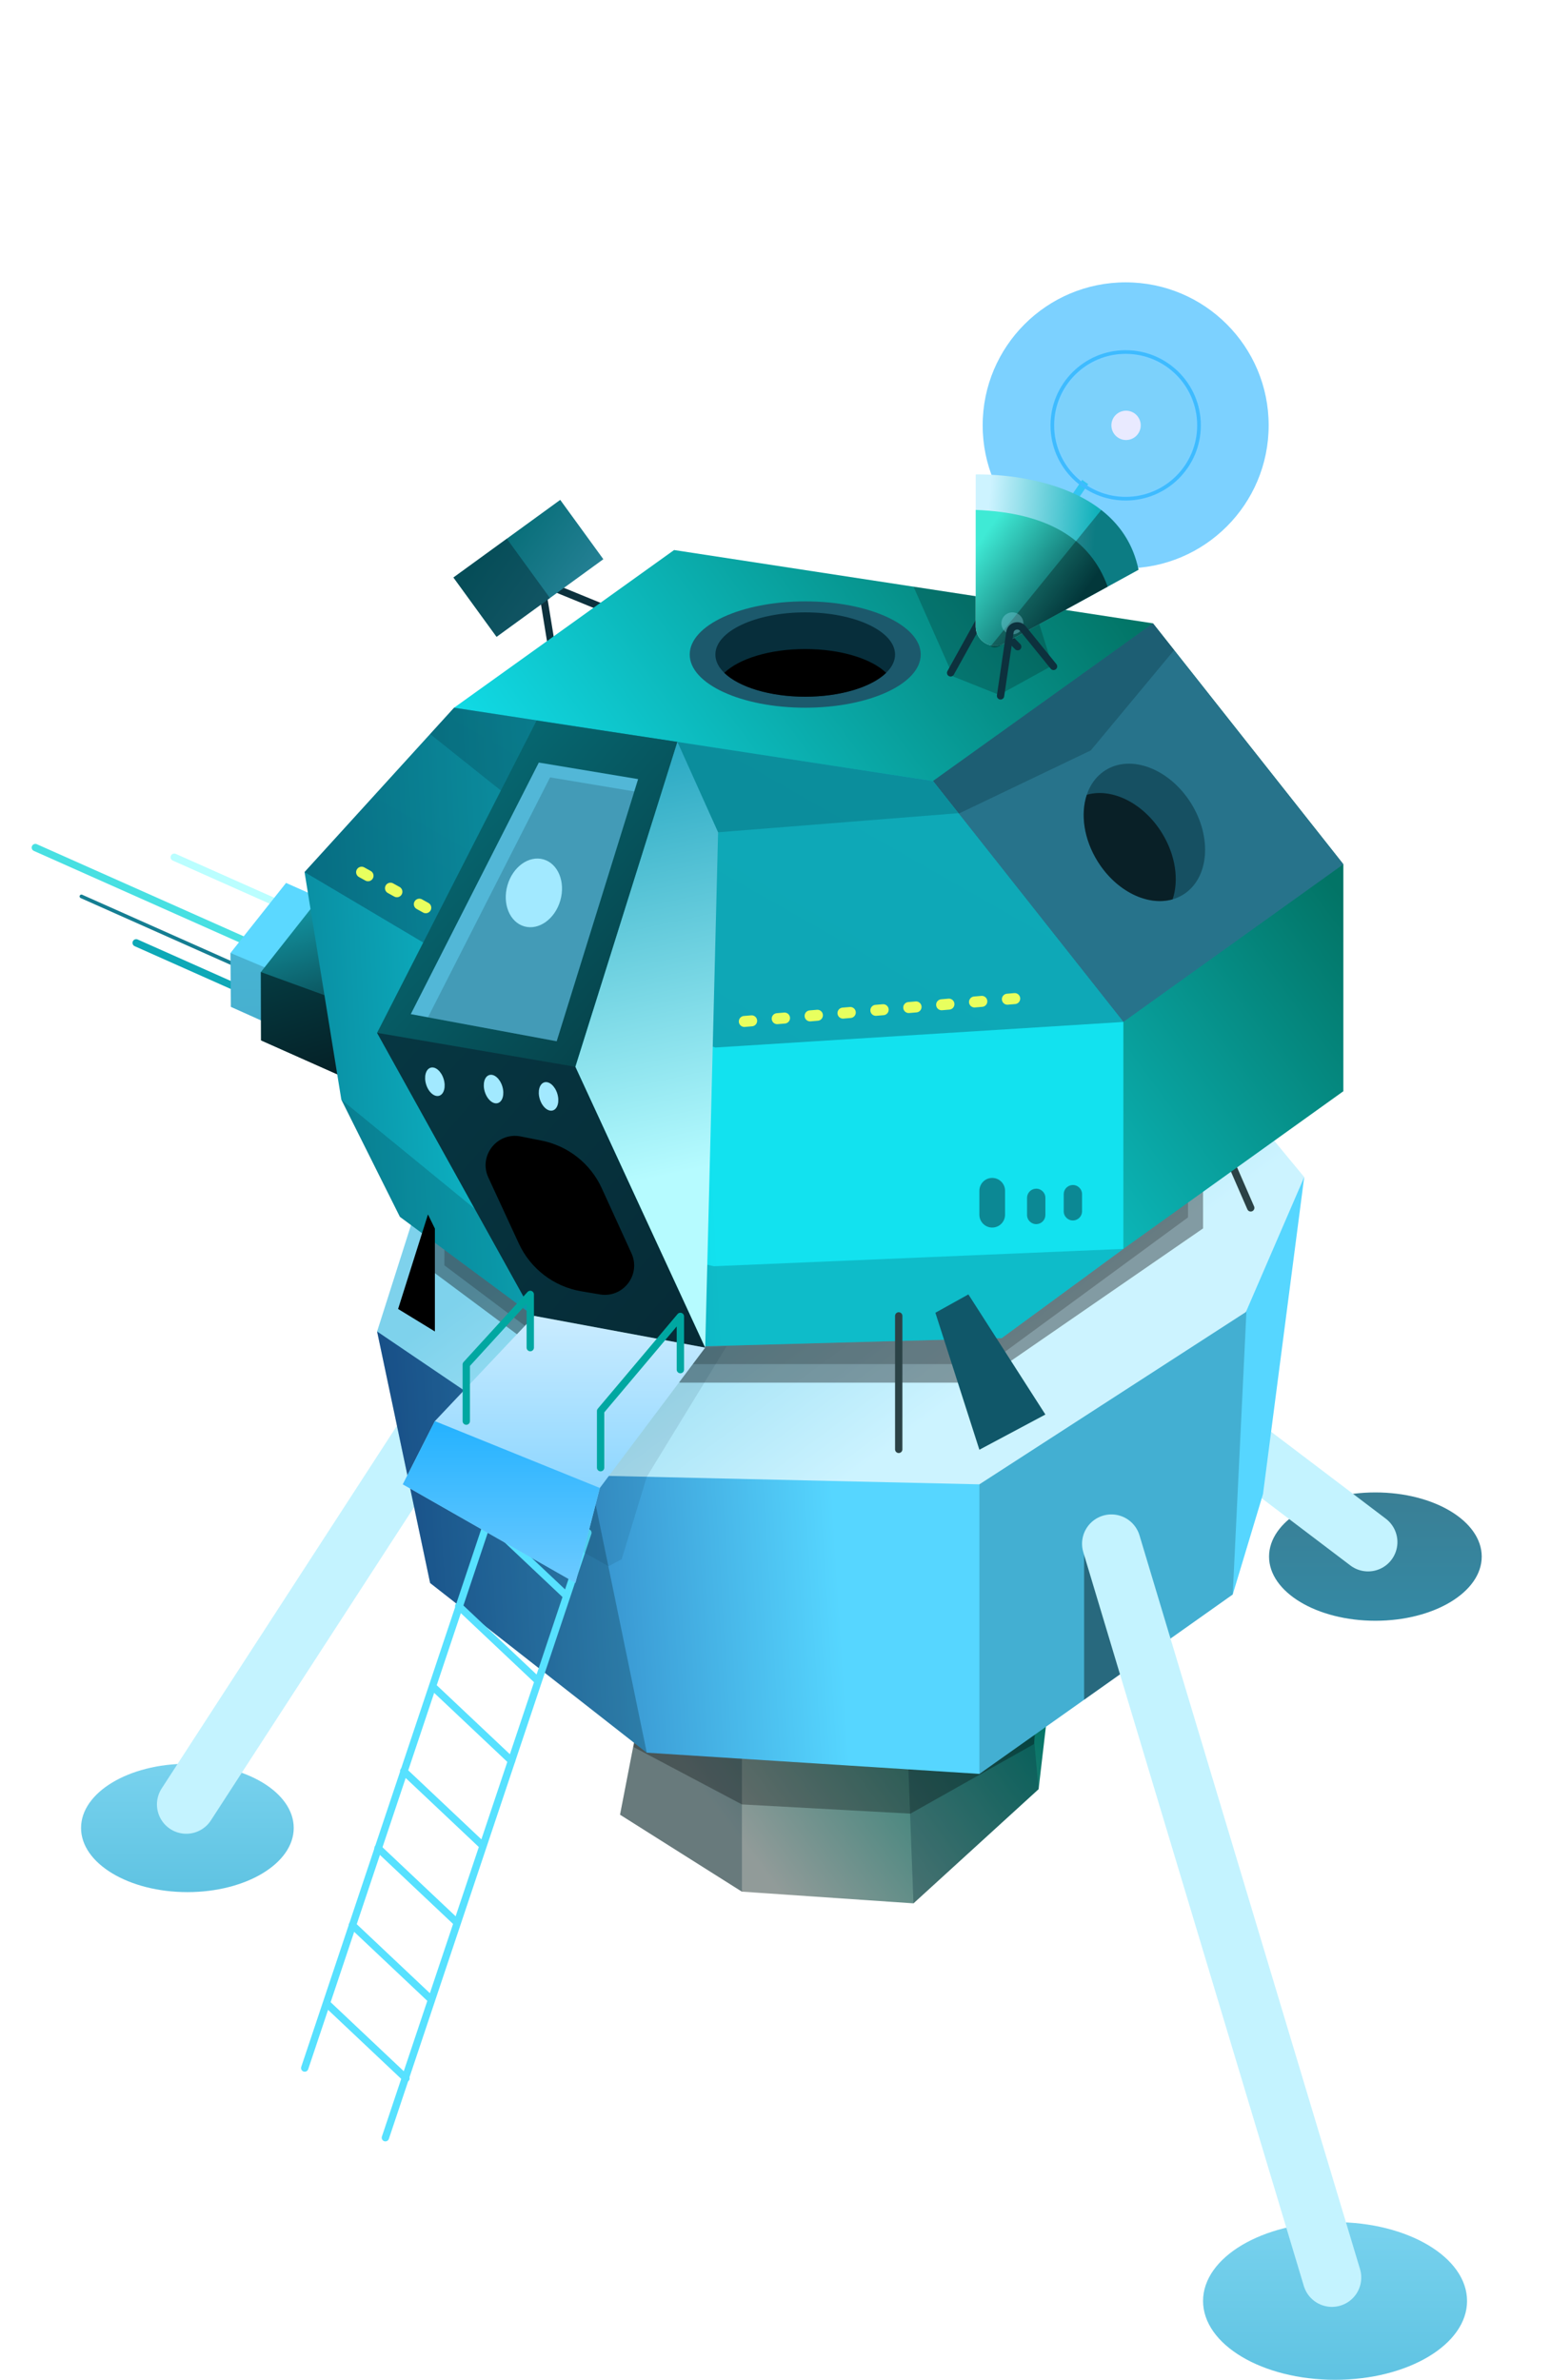 <svg xmlns="http://www.w3.org/2000/svg" width="423" height="649" fill="none" viewBox="0 0 423 649"><path fill="url(#paint0_linear)" d="M375.105 442C391.122 442 404.105 434.165 404.105 424.5C404.105 414.835 391.122 407 375.105 407C359.089 407 346.105 414.835 346.105 424.5C346.105 434.165 359.089 442 375.105 442Z"/><path stroke="#C4F3FF" stroke-linecap="round" stroke-linejoin="round" stroke-width="16" d="M287.329 355.504L373.113 420.542"/><path fill="url(#paint1_linear)" d="M51.105 516C67.122 516 80.106 508.165 80.106 498.5C80.106 488.835 67.122 481 51.105 481C35.089 481 22.105 488.835 22.105 498.5C22.105 508.165 35.089 516 51.105 516Z"/><path stroke="#C4F3FF" stroke-linecap="round" stroke-linejoin="round" stroke-width="16" d="M118.605 387.558L50.803 492.085"/><path stroke="#0EA9B7" stroke-linecap="round" stroke-linejoin="round" stroke-width="2" d="M37.136 257.123L83.383 277.714"/><path stroke="#157E92" stroke-linecap="round" stroke-linejoin="round" d="M22.203 244.457L68.451 265.048"/><path stroke="#48E0E2" stroke-linecap="round" stroke-linejoin="round" stroke-width="2" d="M9.642 231.138L88.49 266.243"/><path stroke="#BAFEFF" stroke-linecap="round" stroke-linejoin="round" stroke-width="2" d="M47.53 233.776L93.778 254.367"/><path fill="#5BD8FF" d="M78.014 240.781L96.218 248.886L96.218 289.5L62.965 274.582L62.86 259.886L78.014 240.781Z"/><path fill="url(#paint2_linear)" d="M90.499 271.5L96.218 289.5L62.965 274.582L62.86 259.886L90.499 271.5Z" opacity=".23"/><path fill="url(#paint3_linear)" d="M90.312 240.784L113.151 250.952L94.034 293.889L71.196 283.72L71.15 265.091L90.312 240.784Z"/><path fill="url(#paint4_linear)" d="M102.5 276.5L94.035 293.889L71.196 283.72L71.15 265.091L102.5 276.5Z"/><path fill="url(#paint5_linear)" d="M182.255 427L261.626 431.528L287.325 453.004L283.258 487.915L249.126 519.065L202.339 515.873L169.105 494.888L182.255 427Z"/><path fill="#072E3B" d="M246.127 439.695L279.054 441.913L283.259 487.915L249.127 519.065L246.127 439.695Z" opacity=".3"/><path fill="#072E3B" d="M182.255 427L202.339 441.913V515.873L169.105 494.888L182.255 427Z" opacity=".3"/><path fill="#000" d="M185.722 418.14L287.324 432.004L281.988 475.633L248.299 494.599L202.338 492.085L172.775 476.429L185.722 418.14Z" opacity=".3"/><path fill="url(#paint6_linear)" d="M117.306 431.704L102.844 363.107L355.695 321L344.455 407.437L336.201 434.832L267.106 483.762L176.39 477.978L117.306 431.704Z"/><path fill="#072E3B" d="M267.105 367.144L341.369 328L336.201 434.832L267.105 483.762L267.105 367.144Z" opacity=".23"/><path fill="#000" d="M313.797 450.698L295.667 463.537L295.667 420.542L313.797 450.698Z" opacity=".4"/><path fill="#072E3B" d="M117.306 431.704L102.844 363.106L155.592 377.028L176.39 477.978L117.306 431.704Z" opacity=".3"/><path fill="url(#paint7_linear)" d="M118.606 313.65L102.844 363.107L160.809 402.381L267.106 404.794L339.798 357.795L355.695 321L325.091 283.96L118.606 313.65Z"/><g filter="url(#filter0_f)" opacity=".2"><path fill="#000" d="M118.53 347.147L149.606 370.279L185.556 377.059H267.106L328.106 335V313.749L118.606 333.508L118.53 347.147Z"/></g><g filter="url(#filter1_f)" opacity=".2"><path fill="#000" d="M118.53 347.147L149.606 370.279L185.556 377.059H267.106L328.106 335V313.749L118.606 333.508L118.53 347.147Z"/></g><path fill="#000" d="M121.194 345.07L148.922 365.896L181 372H269.5L324 332V312.867L121.262 332.79L121.194 345.07Z" opacity=".2"/><path stroke="#2B4246" stroke-linecap="round" stroke-linejoin="round" stroke-width="2" d="M333.179 311.199L341.106 329.397"/><path stroke="#0D313D" stroke-linecap="round" stroke-linejoin="round" stroke-width="2" d="M151.115 180.494L147.586 158.854L174.032 169.674"/><path fill="url(#paint8_linear)" d="M183.844 150L123.844 193L306.37 340.59L366.37 297.59V235.695L314.446 169.994L183.844 150Z"/><path fill="#000" d="M260 184.5L272.5 189.5L287 181.5L281.795 164.996L249.145 159.997L260 184.5Z" opacity=".2"/><path fill="#27738B" d="M254.445 212.994L306.369 278.695L366.369 235.695L314.445 169.994L254.445 212.994Z"/><path fill="#072E3B" d="M254.445 212.994L261.472 221.885L297.482 204.652L320.212 177.291L314.445 169.994L254.445 212.994Z" opacity=".3"/><path fill="url(#paint9_linear)" d="M123.844 193L83.06 237.821L93.087 299.871L109.067 331.841L145.476 358.815L191.984 367.144L273.19 364.93L306.37 340.59V278.695L254.446 212.994L123.844 193Z"/><path fill="#042732" d="M93.086 299.871L109.066 331.842L145.475 358.815L191.983 367.144L273.189 364.93L306.369 340.59L194.714 345.317L131.356 331.187L93.086 299.871Z" opacity=".2"/><path fill="url(#paint10_linear)" d="M123.844 193L83.06 237.821L133.032 267.49L195.106 285.665L306.37 278.695L254.446 212.994L123.844 193Z" opacity=".3"/><path stroke="#E8FF5E" stroke-dasharray="2 7" stroke-linecap="round" stroke-linejoin="round" stroke-width="3" d="M98.621 237.86L138.44 259.91"/><path fill="#042732" d="M123.844 193L117.306 200.185L139.588 217.976L195.844 226.974L261.376 221.763L254.446 212.994L123.844 193Z" opacity=".2"/><path stroke="#57E1FF" stroke-linecap="round" stroke-linejoin="round" stroke-width="2" d="M160.333 418L105.105 582.975"/><path stroke="#57E1FF" stroke-linecap="round" stroke-linejoin="round" stroke-width="2" d="M138.333 399L83.106 563.975"/><path stroke="#57E1FF" stroke-linecap="round" stroke-linejoin="round" stroke-width="2" d="M89.325 546.593L110.719 566.782"/><path stroke="#57E1FF" stroke-linecap="round" stroke-linejoin="round" stroke-width="2" d="M96.106 525L117.5 545.188"/><path stroke="#57E1FF" stroke-linecap="round" stroke-linejoin="round" stroke-width="2" d="M103.105 504L124.5 524.188"/><path stroke="#57E1FF" stroke-linecap="round" stroke-linejoin="round" stroke-width="2" d="M110.105 483L131.5 503.188"/><path stroke="#57E1FF" stroke-linecap="round" stroke-linejoin="round" stroke-width="2" d="M118.105 460L139.5 480.188"/><path stroke="#57E1FF" stroke-linecap="round" stroke-linejoin="round" stroke-width="2" d="M125.105 438L146.5 458.188"/><path stroke="#57E1FF" stroke-linecap="round" stroke-linejoin="round" stroke-width="2" d="M133.105 415L154.5 435.188"/><path fill="url(#paint11_linear)" d="M146.34 196.522L102.844 281.665L145.707 358.86L192.329 367.513L156.936 290.926L184.753 202.315L146.34 196.522Z"/><path fill="#072E3B" d="M102.844 281.665L145.707 358.86L192.329 367.512L156.936 290.926L102.844 281.665Z" opacity=".805"/><path fill="#042732" d="M198.157 367.144L176.39 402.766L169.548 425.227L165.949 427.126L155.543 421.254L161.579 391.854L192.329 367.512L198.157 367.144Z" opacity=".1"/><path fill="url(#paint12_linear)" d="M109.853 404.794L118.605 387.558L145.706 358.86L192.328 367.512L163.589 405.783L156.935 431.655L109.853 404.794Z"/><path fill="url(#paint13_linear)" d="M109.853 404.794L118.605 387.558L163.589 405.783L156.935 431.655L109.853 404.794Z"/><path fill="#52B7D7" d="M146.948 207.96L112.032 276.565L151.819 283.96L174.032 212.471L146.948 207.96Z"/><path fill="#072E3B" d="M150.021 212L172.99 215.826L151.819 283.96L116.719 277.435L150.021 212Z" opacity=".2"/><path fill="#A2E9FF" d="M142.987 252.632C146.969 253.774 151.369 250.611 152.815 245.567C154.261 240.524 152.206 235.51 148.224 234.368C144.242 233.226 139.842 236.389 138.396 241.433C136.95 246.476 139.005 251.49 142.987 252.632Z"/><path fill="url(#paint14_linear)" d="M195.843 226.974L192.328 367.513L156.936 290.926L184.752 202.315L195.843 226.974Z"/><path fill="#000" d="M133.187 321.122C130.447 315.188 135.593 308.651 142.004 309.921L147.669 311.043C154.927 312.481 161.051 317.323 164.123 324.054L172.22 341.794C174.884 347.629 169.941 354.068 163.616 353.005L158.562 352.155C151.068 350.895 144.68 346.014 141.495 339.115L133.187 321.122Z"/><path fill="#1C596C" d="M219.605 193C237.002 193 251.105 186.508 251.105 178.5C251.105 170.492 237.002 164 219.605 164C202.208 164 188.105 170.492 188.105 178.5C188.105 186.508 202.208 193 219.605 193Z"/><path fill="#072E3B" d="M219.605 190C233.136 190 244.105 184.851 244.105 178.5C244.105 172.149 233.136 167 219.605 167C206.074 167 195.105 172.149 195.105 178.5C195.105 184.851 206.074 190 219.605 190Z"/><path fill="#000" d="M219.605 177C229.318 177 237.711 179.653 241.674 183.5C237.711 187.347 229.318 190 219.605 190C209.892 190 201.499 187.347 197.536 183.5C201.499 179.653 209.892 177 219.605 177Z"/><path fill="#072E3B" d="M322.704 243.961C329.729 239.571 330.679 228.418 324.826 219.051C318.973 209.684 308.532 205.649 301.507 210.039C294.481 214.429 293.531 225.581 299.385 234.949C305.238 244.316 315.678 248.351 322.704 243.961Z" opacity=".5"/><path fill="#000" d="M296.664 216.675C303.389 214.895 311.799 219.007 316.826 227.051C320.636 233.148 321.563 240 319.81 245.252C313.042 247.212 304.477 243.099 299.385 234.949C295.575 228.853 294.648 222 296.401 216.748L296.664 216.675Z" opacity=".6"/><path stroke="#E8FF5E" stroke-dasharray="2 7" stroke-linecap="round" stroke-linejoin="round" stroke-width="3" d="M203 278.561L280.553 272"/><rect width="36" height="20" fill="url(#paint15_linear)" transform="matrix(0.809 -0.588 0.588 0.809 123.665 157.49)"/><path fill="#072E3B" d="M123.666 157.49L138.228 146.91L149.984 163.09L135.422 173.67L123.666 157.49Z" opacity=".5"/><path fill="#072E3B" d="M267.105 324.733C267.105 322.888 268.538 321.359 270.38 321.24C272.398 321.11 274.105 322.711 274.105 324.733V331.267C274.105 333.112 272.672 334.641 270.831 334.76C268.813 334.89 267.105 333.289 267.105 331.267V324.733Z" opacity=".5"/><path fill="#072E3B" d="M280.105 326.666C280.105 325.348 281.129 324.257 282.445 324.172C283.886 324.079 285.105 325.222 285.105 326.666V331.334C285.105 332.652 284.082 333.743 282.766 333.828C281.325 333.921 280.105 332.778 280.105 331.334V326.666Z" opacity=".5"/><path fill="#072E3B" d="M290.105 325.666C290.105 324.348 291.129 323.257 292.445 323.172C293.886 323.079 295.105 324.222 295.105 325.666V330.334C295.105 331.652 294.082 332.743 292.766 332.828C291.325 332.921 290.105 331.778 290.105 330.334V325.666Z" opacity=".5"/><path fill="#A2E9FF" d="M119.776 298.825C121.096 298.422 121.643 296.382 120.997 294.269C120.351 292.157 118.757 290.771 117.437 291.175C116.116 291.579 115.569 293.618 116.215 295.731C116.861 297.844 118.455 299.229 119.776 298.825Z"/><path fill="#A2E9FF" d="M135.776 300.825C137.096 300.422 137.643 298.382 136.997 296.269C136.351 294.157 134.757 292.771 133.437 293.175C132.116 293.579 131.569 295.618 132.215 297.731C132.861 299.844 134.455 301.229 135.776 300.825Z"/><path fill="#A2E9FF" d="M150.776 302.825C152.096 302.422 152.643 300.382 151.997 298.269C151.351 296.157 149.757 294.771 148.437 295.175C147.116 295.579 146.569 297.618 147.215 299.731C147.861 301.844 149.455 303.229 150.776 302.825Z"/><path fill="#105769" d="M255.105 358L264.105 353L285.105 385.756L267.105 395.359L255.105 358Z"/><path fill="#000" d="M116.719 331.188L108.573 356.972L118.606 363.107V335.049L116.719 331.188Z"/><path stroke="#00A7A1" stroke-linecap="round" stroke-linejoin="round" stroke-width="2" d="M127.166 387.558V372.112L144.617 353V367.512"/><path stroke="#00A7A1" stroke-linecap="round" stroke-linejoin="round" stroke-width="2" d="M163.801 400.25V384.805L185.557 359V373.512"/><path stroke="#2B4246" stroke-linecap="round" stroke-linejoin="round" stroke-width="2" d="M245.106 358.86V395.257"/><path fill="url(#paint16_linear)" d="M364.105 649C383.988 649 400.105 639.374 400.105 627.5C400.105 615.626 383.988 606 364.105 606C344.223 606 328.105 615.626 328.105 627.5C328.105 639.374 344.223 649 364.105 649Z"/><path stroke="#C4F3FF" stroke-linecap="round" stroke-linejoin="round" stroke-width="16" d="M303.105 421L363.252 621.109"/><path stroke="#48E0E2" stroke-linecap="round" stroke-linejoin="round" stroke-width="2" d="M288.305 142.619L306.37 116.257"/><g filter="url(#filter2_f)"><path fill="#FFFEF5" d="M307 135C317.493 135 326 126.493 326 116C326 105.507 317.493 97 307 97C296.507 97 288 105.507 288 116C288 126.493 296.507 135 307 135Z"/></g><g filter="url(#filter3_f)" opacity=".6"><path fill="#24B2FF" d="M307 155C328.539 155 346 137.539 346 116C346 94.461 328.539 77 307 77C285.461 77 268 94.461 268 116C268 137.539 285.461 155 307 155Z"/></g><path fill="#E9EAFF" d="M307.105 120C309.315 120 311.105 118.209 311.105 116C311.105 113.791 309.315 112 307.105 112C304.896 112 303.105 113.791 303.105 116C303.105 118.209 304.896 120 307.105 120Z"/><path stroke="#3EBBFF" d="M307 136C318.046 136 327 127.046 327 116C327 104.954 318.046 96 307 96C295.954 96 287 104.954 287 116C287 127.046 295.954 136 307 136Z"/><path stroke="#0D313D" stroke-linecap="round" stroke-linejoin="round" stroke-width="2" d="M259.267 183.5L267.11 169.35C267.759 168.178 269.354 167.963 270.29 168.921L277.558 176.36"/><path fill="url(#paint17_linear)" d="M268.698 175.392C267.092 174.451 266.105 172.73 266.105 170.869V129.383C266.105 129.383 304.889 128.011 310.504 155.378L273.865 175.464C272.25 176.35 270.288 176.322 268.698 175.392Z"/><path fill="url(#paint18_linear)" d="M302.091 159.991L273.881 175.456C272.256 176.347 270.283 176.319 268.683 175.383C267.087 174.448 266.105 172.737 266.105 170.887L266.106 139.062C285.325 139.778 297.32 146.755 302.091 159.991Z"/><path fill="#000" d="M300.346 139.08C305.175 142.859 309.011 148.103 310.504 155.379L272.374 176.282C271.684 176.661 270.846 176.649 270.167 176.251L300.346 139.08Z" opacity=".3"/><path fill="#A2E9FF" d="M276.105 173C277.762 173 279.105 171.657 279.105 170C279.105 168.343 277.762 167 276.105 167C274.449 167 273.105 168.343 273.105 170C273.105 171.657 274.449 173 276.105 173Z" opacity=".3"/><path stroke="#0D313D" stroke-linecap="round" stroke-linejoin="round" stroke-width="2" d="M272.876 189.767L275.44 172.39C275.695 170.667 277.877 170.07 278.973 171.423L287.329 181.736"/><defs><filter id="filter0_f" width="221.575" height="75.31" x="112.53" y="307.749" color-interpolation-filters="sRGB" filterUnits="userSpaceOnUse"><feFlood flood-opacity="0" result="BackgroundImageFix"/><feBlend in="SourceGraphic" in2="BackgroundImageFix" mode="normal" result="shape"/><feGaussianBlur result="effect1_foregroundBlur" stdDeviation="3"/></filter><filter id="filter1_f" width="271.575" height="125.31" x="87.53" y="282.749" color-interpolation-filters="sRGB" filterUnits="userSpaceOnUse"><feFlood flood-opacity="0" result="BackgroundImageFix"/><feBlend in="SourceGraphic" in2="BackgroundImageFix" mode="normal" result="shape"/><feGaussianBlur result="effect1_foregroundBlur" stdDeviation="15.5"/></filter><filter id="filter2_f" width="100" height="100" x="257" y="66" color-interpolation-filters="sRGB" filterUnits="userSpaceOnUse"><feFlood flood-opacity="0" result="BackgroundImageFix"/><feBlend in="SourceGraphic" in2="BackgroundImageFix" mode="normal" result="shape"/><feGaussianBlur result="effect1_foregroundBlur" stdDeviation="15.5"/></filter><filter id="filter3_f" width="232" height="232" x="191" y="0" color-interpolation-filters="sRGB" filterUnits="userSpaceOnUse"><feFlood flood-opacity="0" result="BackgroundImageFix"/><feBlend in="SourceGraphic" in2="BackgroundImageFix" mode="normal" result="shape"/><feGaussianBlur result="effect1_foregroundBlur" stdDeviation="38.5"/></filter><linearGradient id="paint0_linear" x1="375.105" x2="375.105" y1="407" y2="442" gradientUnits="userSpaceOnUse"><stop stop-color="#3A7F95"/><stop offset="1" stop-color="#3489A4"/></linearGradient><linearGradient id="paint1_linear" x1="51.105" x2="51.105" y1="481" y2="516" gradientUnits="userSpaceOnUse"><stop stop-color="#78D2EE"/><stop offset="1" stop-color="#5FC3E2"/></linearGradient><linearGradient id="paint2_linear" x1="52.563" x2="54.251" y1="246.718" y2="290.766" gradientUnits="userSpaceOnUse"><stop stop-color="#05484F"/><stop offset="1" stop-color="#051F25"/></linearGradient><linearGradient id="paint3_linear" x1="65.555" x2="80.213" y1="249.247" y2="298.075" gradientUnits="userSpaceOnUse"><stop stop-color="#139BA9"/><stop offset="1" stop-color="#051F25"/></linearGradient><linearGradient id="paint4_linear" x1="65.556" x2="80.214" y1="249.247" y2="298.075" gradientUnits="userSpaceOnUse"><stop stop-color="#05484F"/><stop offset="1" stop-color="#051F25"/></linearGradient><linearGradient id="paint5_linear" x1="309.567" x2="240.699" y1="502.839" y2="554.046" gradientUnits="userSpaceOnUse"><stop stop-color="#027466"/><stop offset="1" stop-color="#919B99"/></linearGradient><linearGradient id="paint6_linear" x1="43.812" x2="220.292" y1="309.113" y2="297.942" gradientUnits="userSpaceOnUse"><stop stop-color="#062881"/><stop offset="1" stop-color="#56D6FF"/></linearGradient><linearGradient id="paint7_linear" x1="168.5" x2="229.269" y1="322.5" y2="404.794" gradientUnits="userSpaceOnUse"><stop stop-color="#7ED2EC"/><stop offset="1" stop-color="#CCF3FF"/></linearGradient><linearGradient id="paint8_linear" x1="412" x2="269.808" y1="307" y2="411.774" gradientUnits="userSpaceOnUse"><stop stop-color="#027466"/><stop offset="1" stop-color="#12E2EF"/></linearGradient><linearGradient id="paint9_linear" x1="30.924" x2="186.985" y1="180.282" y2="172.127" gradientUnits="userSpaceOnUse"><stop stop-color="#066A81"/><stop offset="1" stop-color="#12E2EF"/></linearGradient><linearGradient id="paint10_linear" x1="209.68" x2="132.312" y1="182.011" y2="317.77" gradientUnits="userSpaceOnUse"><stop stop-color="#042635"/><stop offset="1" stop-color="#001431"/></linearGradient><linearGradient id="paint11_linear" x1="71.145" x2="192.427" y1="261.285" y2="367.573" gradientUnits="userSpaceOnUse"><stop stop-color="#066D77"/><stop offset="1" stop-color="#051F25"/></linearGradient><linearGradient id="paint12_linear" x1="151.09" x2="151.09" y1="358.86" y2="431.655" gradientUnits="userSpaceOnUse"><stop stop-color="#CAECFF"/><stop offset="1" stop-color="#6CCAFF"/></linearGradient><linearGradient id="paint13_linear" x1="136.721" x2="136.721" y1="387.558" y2="431.655" gradientUnits="userSpaceOnUse"><stop stop-color="#24B2FF"/><stop offset="1" stop-color="#6CCAFF"/></linearGradient><linearGradient id="paint14_linear" x1="147.852" x2="176.38" y1="190.25" y2="321.883" gradientUnits="userSpaceOnUse"><stop stop-color="#119AB8"/><stop offset="1" stop-color="#B6FBFF"/></linearGradient><linearGradient id="paint15_linear" x1="-12.752" x2="-4.199" y1="7.575" y2="33.356" gradientUnits="userSpaceOnUse"><stop stop-color="#066D77"/><stop offset="1" stop-color="#248094"/></linearGradient><linearGradient id="paint16_linear" x1="364.105" x2="364.105" y1="606" y2="649" gradientUnits="userSpaceOnUse"><stop stop-color="#78D2EE"/><stop offset="1" stop-color="#5FC3E2"/></linearGradient><linearGradient id="paint17_linear" x1="296.5" x2="267" y1="173" y2="170.616" gradientUnits="userSpaceOnUse"><stop stop-color="#11B1BB"/><stop offset="1" stop-color="#CDF3FF"/></linearGradient><linearGradient id="paint18_linear" x1="263" x2="289.5" y1="153.5" y2="172.5" gradientUnits="userSpaceOnUse"><stop stop-color="#3FEAD5"/><stop offset=".961" stop-color="#034E53"/></linearGradient></defs></svg>